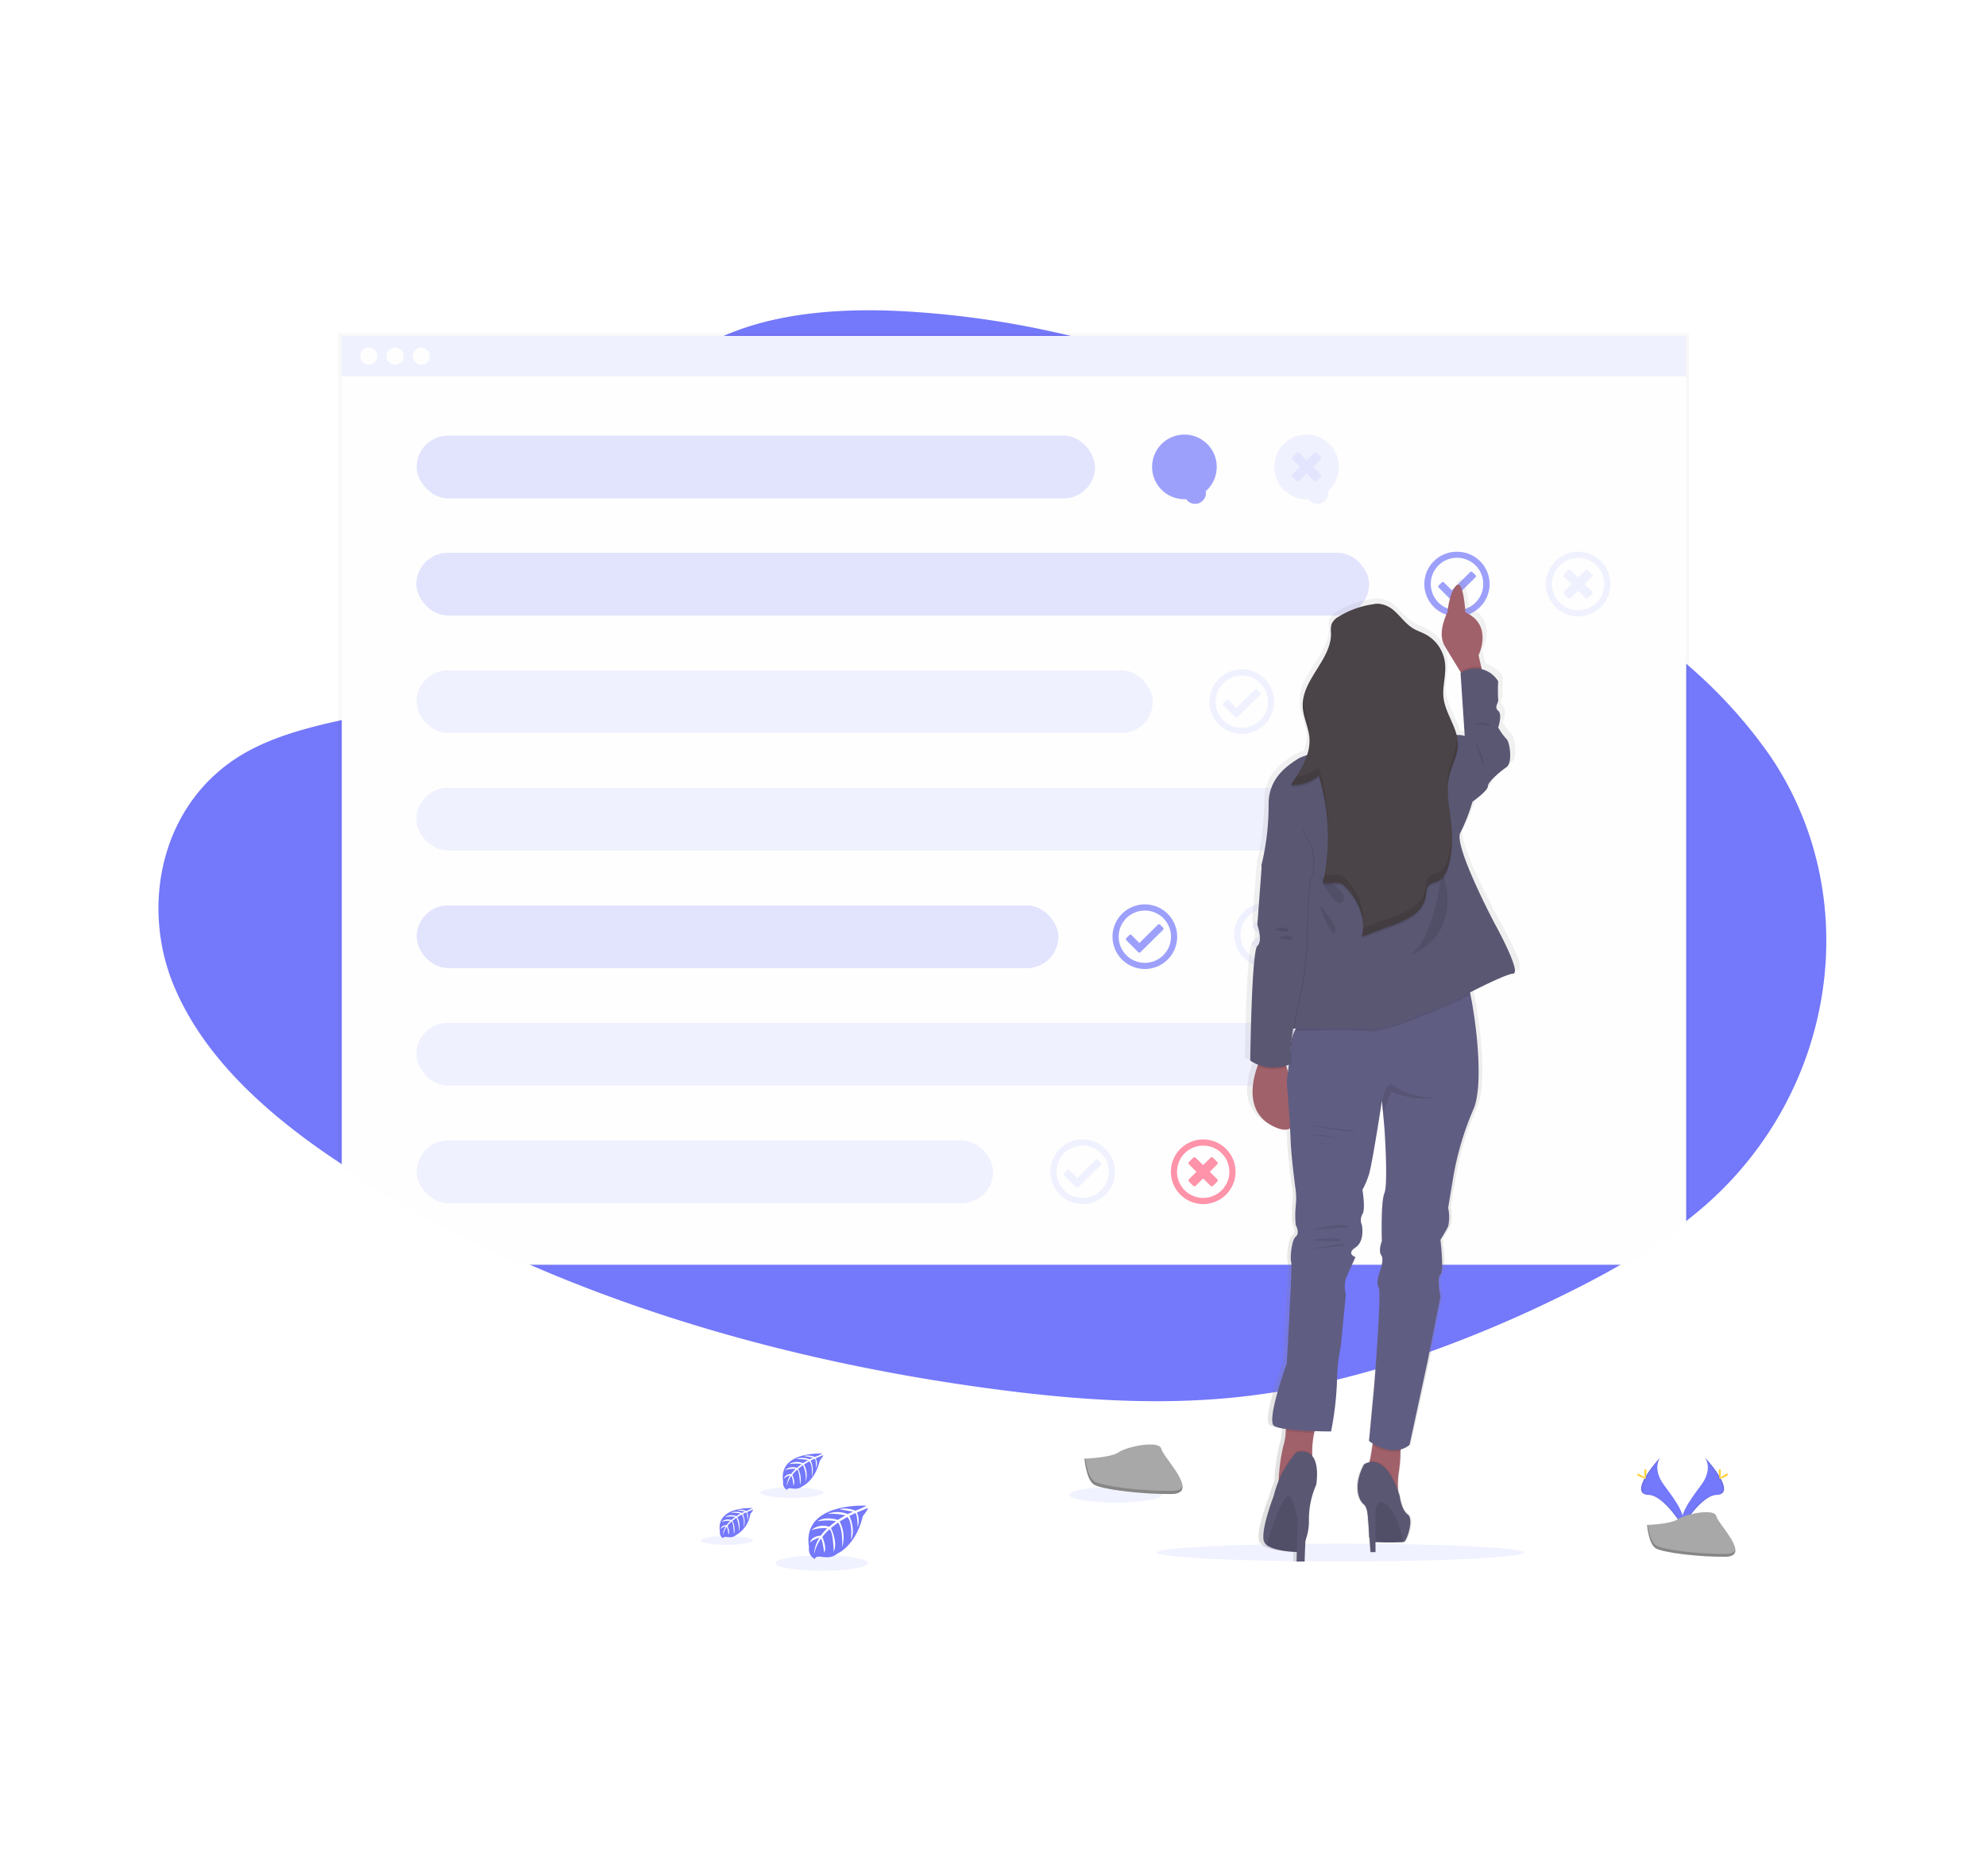 <svg xmlns="http://www.w3.org/2000/svg" xmlns:xlink="http://www.w3.org/1999/xlink" width="290" height="274" viewBox="0 0 290 274">
  <rect x="0" y="0" width="290" height="274" fill="#333333" stroke="none"/>
  <defs>
    <clipPath id="clip-path">
      <rect id="Rectangle_2" data-name="Rectangle 2" width="290" height="274"/>
    </clipPath>
    <linearGradient id="linear-gradient" x1="0.5" y1="1" x2="0.5" gradientUnits="objectBoundingBox">
      <stop offset="0" stop-color="gray" stop-opacity="0.251"/>
      <stop offset="0.54" stop-color="gray" stop-opacity="0.122"/>
      <stop offset="1" stop-color="gray" stop-opacity="0.102"/>
    </linearGradient>
  </defs>
  <g id="_1" data-name="1" clip-path="url(#clip-path)">
    <rect id="Rectangle_1" data-name="Rectangle 1" width="290" height="274" fill="#fff"/>
    <g id="undraw_preferences_uuo2_1_" data-name="undraw_preferences_uuo2 (1)" transform="translate(23.173 45.301)">
      <path id="Path_3452" data-name="Path 3452" d="M285.118,170.191q-1.138.995-2.331,1.932c-.133.108-.271.224-.4.32a81.91,81.91,0,0,1-8.9,5.984c-3.551,2.089-7.258,3.989-11.015,5.782a183.1,183.1,0,0,1-17.327,7.273l-.266.1q-3.892,1.38-7.871,2.548l-.047.013q-2.773.807-5.592,1.491l-.257.063q-4.144.995-8.371,1.692l-.649.1q-3.09.484-6.222.789c-11.738,1.121-23.618.211-35.284-1.363-23.559-3.18-46.806-9.141-68.013-18.484a188.77,188.77,0,0,1-23.4-12.284q-1.6-.988-3.168-2.016c-.168-.11-.331-.224-.5-.329-10.346-6.883-19.69-15.265-24.036-25.843-4.85-11.809-1.748-26.775,10.266-33.765,4.148-2.4,8.934-3.7,13.779-4.782l.5-.11c.82-.179,1.639-.352,2.457-.524,2.857-.6,5.732-1.2,8.578-1.871h0a84.517,84.517,0,0,0,15.332-4.89q.536-.238,1.068-.491a40.379,40.379,0,0,0,11.035-7.535c2.689-2.705,4.621-5.807,4.944-9.135h0a10.037,10.037,0,0,0-.126-2.833c-.336-1.77-.655-3.5-.9-5.191a26.288,26.288,0,0,1,.02-9.135h0a17.169,17.169,0,0,1,4.75-8.637q.615-.632,1.32-1.26a27.878,27.878,0,0,1,7.321-4.613q.5-.224,1-.42c7.432-2.994,16.366-3.62,24.713-3.207a135.5,135.5,0,0,1,23.159,3.207c.6.134,1.207.276,1.8.42a161.224,161.224,0,0,1,19.084,5.87C229.885,55.916,247.034,65.8,262.9,76.523l.756.513q.556.379,1.112.762,1.139.78,2.269,1.569.84.581,1.671,1.17h0l1.2.845.745.534c4.054,2.914,8.042,5.933,11.738,9.171l.406.359a70.916,70.916,0,0,1,11.847,13.124C308.485,125.015,304.38,153.345,285.118,170.191Z" transform="translate(-59.31 -39.43)" fill="#7478fa"/>
      <path id="Path_3453" data-name="Path 3453" d="M372.941,54.25V183.994c-.133.108-.271.225-.4.322a81.863,81.863,0,0,1-8.9,6H202.805A188.479,188.479,0,0,1,179.392,178q-1.6-.991-3.168-2.023c-.168-.11-.331-.225-.495-.33V54.263Z" transform="translate(-149.498 -50.903)" opacity="0.03"/>
      <path id="Path_3454" data-name="Path 3454" d="M374.25,56.12V185.762a81.849,81.849,0,0,1-8.9,6.006H204.51A188.474,188.474,0,0,1,181.1,179.444q-1.6-.991-3.168-2.023V56.12Z" transform="translate(-151.201 -52.352)" fill="#fefefe"/>
      <g id="Group_7739" data-name="Group 7739" transform="translate(171.173 52.454)" opacity="0.7">
        <path id="Path_3455" data-name="Path 3455" d="M824.153,273.35a4.72,4.72,0,1,0,4.737,4.72,4.72,4.72,0,0,0-4.737-4.72Zm0,8.541a3.828,3.828,0,0,1-3.835-3.821,3.727,3.727,0,0,1,.214-1.254h0a3.833,3.833,0,1,1,3.613,5.069Z" transform="translate(-819.45 -273.35)" fill="#ff6584"/>
        <path id="Path_3456" data-name="Path 3456" d="M834.563,289.116l.6-.6a.262.262,0,0,0,0-.373l-1.076-1.075L835.159,286a.262.262,0,0,0,0-.373l-.6-.6a.267.267,0,0,0-.376,0l-1.076,1.072-1.076-1.072a.265.265,0,0,0-.375,0l-.6.607a.262.262,0,0,0,0,.373l1.076,1.072-1.076,1.075a.262.262,0,0,0,0,.373l.6.6a.265.265,0,0,0,.375,0l1.076-1.075,1.076,1.075A.271.271,0,0,0,834.563,289.116Z" transform="translate(-828.407 -282.345)" fill="#ff6584"/>
      </g>
      <path id="Path_3457" data-name="Path 3457" d="M766.214,429.1h0a4.72,4.72,0,0,0-2.012-3.036h0a4.769,4.769,0,0,0-3.613-.7l-.142.034a4.447,4.447,0,0,0-.747.243,4.729,4.729,0,0,0,.011,8.708l.135.054a4.735,4.735,0,0,0,6.456-4.41,4.567,4.567,0,0,0-.088-.888Zm-.875,1.454a.026.026,0,0,1,0,.013v.043a3.836,3.836,0,0,1-5.391,2.831,1.457,1.457,0,0,1-.133-.066,3.7,3.7,0,0,1-.7-.465,3.814,3.814,0,0,1,.513-6.208,3.649,3.649,0,0,1,.756-.342l.142-.043a3.832,3.832,0,0,1,4.868,3.668A3.653,3.653,0,0,1,765.338,430.556Z" transform="translate(-599.779 -338.755)" fill="#7478fa" opacity="0.1"/>
      <path id="Path_3458" data-name="Path 3458" d="M771.927,441.024l.6-.6a.262.262,0,0,0,0-.373l-1.076-1.072,1.076-1.072a.265.265,0,0,0,0-.376l-.6-.593a.265.265,0,0,0-.375,0l-1.076,1.076-1.083-1.076a.265.265,0,0,0-.375,0l-.6.593a.265.265,0,0,0,0,.376l1.078,1.072-1.078,1.072a.262.262,0,0,0,0,.373l.6.6a.265.265,0,0,0,.375,0l1.078-1.072,1.076,1.072a.265.265,0,0,0,.379,0Z" transform="translate(-608.697 -347.748)" fill="#7478fa" opacity="0.1"/>
      <path id="Path_3459" data-name="Path 3459" d="M710.866,123.606l-.431-.432a.226.226,0,0,0-.325,0l-2.707,2.673-1.144-1.149a.226.226,0,0,0-.323,0l-.435.429a.224.224,0,0,0,0,.323l1.737,1.744a.226.226,0,0,0,.325,0l3.3-3.264a.224.224,0,0,0,0-.326Zm0,0-.431-.432a.226.226,0,0,0-.325,0l-2.707,2.673-1.144-1.149a.226.226,0,0,0-.323,0l-.435.429a.224.224,0,0,0,0,.323l1.737,1.744a.226.226,0,0,0,.325,0l3.3-3.264a.224.224,0,0,0,0-.326Zm0,0-.431-.432a.226.226,0,0,0-.325,0l-2.707,2.673-1.144-1.149a.226.226,0,0,0-.323,0l-.435.429a.224.224,0,0,0,0,.323l1.737,1.744a.226.226,0,0,0,.325,0l3.3-3.264a.224.224,0,0,0,0-.326Zm0,0-.431-.432a.226.226,0,0,0-.325,0l-2.707,2.673-1.144-1.149a.226.226,0,0,0-.323,0l-.435.429a.224.224,0,0,0,0,.323l1.737,1.744a.226.226,0,0,0,.325,0l3.3-3.264a.224.224,0,0,0,0-.326Zm-2.682-3.4a4.72,4.72,0,1,0,4.737,4.72,4.72,4.72,0,0,0-4.737-4.72Zm0,8.541a1.579,1.579,0,1,0,1.58-1.581,1.579,1.579,0,0,0-1.58,1.581Zm2.682-5.14-.431-.432a.226.226,0,0,0-.325,0l-2.707,2.673-1.144-1.149a.226.226,0,0,0-.323,0l-.435.429a.224.224,0,0,0,0,.323l1.737,1.744a.226.226,0,0,0,.325,0l3.3-3.264a.224.224,0,0,0,0-.33Zm0,0-.431-.432a.226.226,0,0,0-.325,0l-2.707,2.673-1.144-1.149a.226.226,0,0,0-.323,0l-.435.429a.224.224,0,0,0,0,.323l1.737,1.744a.226.226,0,0,0,.325,0l3.3-3.264a.224.224,0,0,0,0-.33Zm0,0-.431-.432a.226.226,0,0,0-.325,0l-2.707,2.673-1.144-1.149a.226.226,0,0,0-.323,0l-.435.429a.224.224,0,0,0,0,.323l1.737,1.744a.226.226,0,0,0,.325,0l3.3-3.264a.224.224,0,0,0,0-.33Zm0,0-.431-.432a.226.226,0,0,0-.325,0l-2.707,2.673-1.144-1.149a.226.226,0,0,0-.323,0l-.435.429a.224.224,0,0,0,0,.323l1.737,1.744a.226.226,0,0,0,.325,0l3.3-3.264a.224.224,0,0,0,0-.33Zm0,0-.431-.432a.226.226,0,0,0-.325,0l-2.707,2.673-1.144-1.149a.226.226,0,0,0-.323,0l-.435.429a.224.224,0,0,0,0,.323l1.737,1.744a.226.226,0,0,0,.325,0l3.3-3.264a.224.224,0,0,0,0-.33Z" transform="translate(-558.423 -102.036)" fill="#7478fa" opacity="0.7"/>
      <path id="Path_3460" data-name="Path 3460" d="M748.076,276.754l-.431-.434a.226.226,0,0,0-.325,0l-2.707,2.673-1.142-1.153a.226.226,0,0,0-.325,0l-.435.429a.224.224,0,0,0,0,.323l1.735,1.744a.226.226,0,0,0,.325,0l3.3-3.264a.224.224,0,0,0,0-.323Zm0,0-.431-.434a.226.226,0,0,0-.325,0l-2.707,2.673-1.142-1.153a.226.226,0,0,0-.325,0l-.435.429a.224.224,0,0,0,0,.323l1.735,1.744a.226.226,0,0,0,.325,0l3.3-3.264a.224.224,0,0,0,0-.323Zm0,0-.431-.434a.226.226,0,0,0-.325,0l-2.707,2.673-1.142-1.153a.226.226,0,0,0-.325,0l-.435.429a.224.224,0,0,0,0,.323l1.735,1.744a.226.226,0,0,0,.325,0l3.3-3.264a.224.224,0,0,0,0-.323Zm0,0-.431-.434a.226.226,0,0,0-.325,0l-2.707,2.673-1.142-1.153a.226.226,0,0,0-.325,0l-.435.429a.224.224,0,0,0,0,.323l1.735,1.744a.226.226,0,0,0,.325,0l3.3-3.264a.224.224,0,0,0,0-.323Zm-2.682-3.4a4.72,4.72,0,1,0,4.737,4.72,4.72,4.72,0,0,0-4.737-4.72Zm0,8.541a3.82,3.82,0,1,1,2.714-1.117,3.82,3.82,0,0,1-2.714,1.117Zm2.682-5.14-.431-.434a.226.226,0,0,0-.325,0L744.613,279l-1.142-1.149a.226.226,0,0,0-.325,0l-.435.429a.224.224,0,0,0,0,.323l1.735,1.744a.226.226,0,0,0,.325,0l3.3-3.264a.225.225,0,0,0,0-.326Zm0,0-.431-.434a.226.226,0,0,0-.325,0L744.613,279l-1.142-1.149a.226.226,0,0,0-.325,0l-.435.429a.224.224,0,0,0,0,.323l1.735,1.744a.226.226,0,0,0,.325,0l3.3-3.264a.225.225,0,0,0,0-.326Zm0,0-.431-.434a.226.226,0,0,0-.325,0L744.613,279l-1.142-1.149a.226.226,0,0,0-.325,0l-.435.429a.224.224,0,0,0,0,.323l1.735,1.744a.226.226,0,0,0,.325,0l3.3-3.264a.225.225,0,0,0,0-.326Zm0,0-.431-.434a.226.226,0,0,0-.325,0L744.613,279l-1.142-1.149a.226.226,0,0,0-.325,0l-.435.429a.224.224,0,0,0,0,.323l1.735,1.744a.226.226,0,0,0,.325,0l3.3-3.264a.225.225,0,0,0,0-.326Zm0,0-.431-.434a.226.226,0,0,0-.325,0L744.613,279l-1.142-1.149a.226.226,0,0,0-.325,0l-.435.429a.224.224,0,0,0,0,.323l1.735,1.744a.226.226,0,0,0,.325,0l3.3-3.264a.225.225,0,0,0,0-.326Z" transform="translate(-587.252 -220.896)" fill="#7478fa" opacity="0.1"/>
      <path id="Path_3461" data-name="Path 3461" d="M685.206,429.889l-.431-.434a.226.226,0,0,0-.325,0l-2.707,2.673-1.143-1.149a.226.226,0,0,0-.325,0l-.435.429a.224.224,0,0,0,0,.323l1.735,1.744a.226.226,0,0,0,.325,0l3.3-3.264a.224.224,0,0,0,0-.323Zm0,0-.431-.434a.226.226,0,0,0-.325,0l-2.707,2.673-1.143-1.149a.226.226,0,0,0-.325,0l-.435.429a.224.224,0,0,0,0,.323l1.735,1.744a.226.226,0,0,0,.325,0l3.3-3.264a.224.224,0,0,0,0-.323Zm0,0-.431-.434a.226.226,0,0,0-.325,0l-2.707,2.673-1.143-1.149a.226.226,0,0,0-.325,0l-.435.429a.224.224,0,0,0,0,.323l1.735,1.744a.226.226,0,0,0,.325,0l3.3-3.264a.224.224,0,0,0,0-.323Zm0,0-.431-.434a.226.226,0,0,0-.325,0l-2.707,2.673-1.143-1.149a.226.226,0,0,0-.325,0l-.435.429a.224.224,0,0,0,0,.323l1.735,1.744a.226.226,0,0,0,.325,0l3.3-3.264a.224.224,0,0,0,0-.323Zm-2.682-3.4a4.72,4.72,0,1,0,4.737,4.72A4.72,4.72,0,0,0,682.524,426.49Zm0,8.541a3.819,3.819,0,1,1,2.715-1.117,3.819,3.819,0,0,1-2.715,1.117Zm2.682-5.14-.431-.434a.226.226,0,0,0-.325,0l-2.707,2.673-1.143-1.149a.226.226,0,0,0-.325,0l-.435.429a.224.224,0,0,0,0,.323l1.735,1.744a.226.226,0,0,0,.325,0l3.3-3.264a.224.224,0,0,0,0-.326Zm0,0-.431-.434a.226.226,0,0,0-.325,0l-2.707,2.673-1.143-1.149a.226.226,0,0,0-.325,0l-.435.429a.224.224,0,0,0,0,.323l1.735,1.744a.226.226,0,0,0,.325,0l3.3-3.264a.224.224,0,0,0,0-.326Zm0,0-.431-.434a.226.226,0,0,0-.325,0l-2.707,2.673-1.143-1.149a.226.226,0,0,0-.325,0l-.435.429a.224.224,0,0,0,0,.323l1.735,1.744a.226.226,0,0,0,.325,0l3.3-3.264a.224.224,0,0,0,0-.326Zm0,0-.431-.434a.226.226,0,0,0-.325,0l-2.707,2.673-1.143-1.149a.226.226,0,0,0-.325,0l-.435.429a.224.224,0,0,0,0,.323l1.735,1.744a.226.226,0,0,0,.325,0l3.3-3.264a.224.224,0,0,0,0-.326Zm0,0-.431-.434a.226.226,0,0,0-.325,0l-2.707,2.673-1.143-1.149a.226.226,0,0,0-.325,0l-.435.429a.224.224,0,0,0,0,.323l1.735,1.744a.226.226,0,0,0,.325,0l3.3-3.264a.224.224,0,0,0,0-.326Z" transform="translate(-538.541 -339.706)" fill="#7478fa" opacity="0.7"/>
      <path id="Path_3462" data-name="Path 3462" d="M644.886,583.036l-.431-.432a.226.226,0,0,0-.325,0l-2.707,2.673-1.143-1.149a.226.226,0,0,0-.325,0l-.434.432a.224.224,0,0,0,0,.322l1.737,1.744a.226.226,0,0,0,.325,0l3.3-3.264a.224.224,0,0,0,0-.326Zm0,0-.431-.432a.226.226,0,0,0-.325,0l-2.707,2.673-1.143-1.149a.226.226,0,0,0-.325,0l-.434.432a.224.224,0,0,0,0,.322l1.737,1.744a.226.226,0,0,0,.325,0l3.3-3.264a.224.224,0,0,0,0-.326Zm0,0-.431-.432a.226.226,0,0,0-.325,0l-2.707,2.673-1.143-1.149a.226.226,0,0,0-.325,0l-.434.432a.224.224,0,0,0,0,.322l1.737,1.744a.226.226,0,0,0,.325,0l3.3-3.264a.224.224,0,0,0,0-.326Zm0,0-.431-.432a.226.226,0,0,0-.325,0l-2.707,2.673-1.143-1.149a.226.226,0,0,0-.325,0l-.434.432a.224.224,0,0,0,0,.322l1.737,1.744a.226.226,0,0,0,.325,0l3.3-3.264a.224.224,0,0,0,0-.326Zm-2.681-3.4a4.72,4.72,0,1,0,4.737,4.72,4.72,4.72,0,0,0-4.737-4.72Zm0,8.541a3.821,3.821,0,1,1,3.835-3.821,3.821,3.821,0,0,1-3.835,3.821Zm2.682-5.143-.431-.432a.226.226,0,0,0-.325,0l-2.707,2.673-1.144-1.149a.226.226,0,0,0-.325,0l-.434.432a.224.224,0,0,0,0,.322l1.737,1.744a.226.226,0,0,0,.325,0l3.3-3.264a.224.224,0,0,0,0-.328Zm0,0-.431-.432a.226.226,0,0,0-.325,0l-2.707,2.673-1.144-1.149a.226.226,0,0,0-.325,0l-.434.432a.224.224,0,0,0,0,.322l1.737,1.744a.226.226,0,0,0,.325,0l3.3-3.264a.224.224,0,0,0,0-.328Zm0,0-.431-.432a.226.226,0,0,0-.325,0l-2.707,2.673-1.144-1.149a.226.226,0,0,0-.325,0l-.434.432a.224.224,0,0,0,0,.322l1.737,1.744a.226.226,0,0,0,.325,0l3.3-3.264a.224.224,0,0,0,0-.328Zm0,0-.431-.432a.226.226,0,0,0-.325,0l-2.707,2.673-1.144-1.149a.226.226,0,0,0-.325,0l-.434.432a.224.224,0,0,0,0,.322l1.737,1.744a.226.226,0,0,0,.325,0l3.3-3.264a.224.224,0,0,0,0-.328Zm0,0-.431-.432a.226.226,0,0,0-.325,0l-2.707,2.673-1.144-1.149a.226.226,0,0,0-.325,0l-.434.432a.224.224,0,0,0,0,.322l1.737,1.744a.226.226,0,0,0,.325,0l3.3-3.264a.224.224,0,0,0,0-.328Z" transform="translate(-507.301 -458.524)" fill="#7478fa" opacity="0.1"/>
      <path id="Path_3463" data-name="Path 3463" d="M887.553,200.176l-.431-.425a.226.226,0,0,0-.325,0l-1.407,1.394-.5.5h0l-.043.04h0l-.264.263h0l-.471.465-1.143-1.149a.226.226,0,0,0-.325,0l-.435.429a.224.224,0,0,0,0,.323l1.638,1.648.1.1a.244.244,0,0,0,.133.067.226.226,0,0,0,.192-.066l1.367-1.348.451-.45,1.48-1.464a.224.224,0,0,0,0-.329Zm0,0-.431-.425a.226.226,0,0,0-.325,0l-1.407,1.394-.5.5h0l-.043.04h0l-.264.263h0l-.471.465-1.143-1.149a.226.226,0,0,0-.325,0l-.435.429a.224.224,0,0,0,0,.323l1.638,1.648.1.1a.244.244,0,0,0,.133.067.226.226,0,0,0,.192-.066l1.367-1.348.451-.45,1.48-1.464a.224.224,0,0,0,0-.329Zm0,0-.431-.425a.226.226,0,0,0-.325,0l-1.407,1.394-.5.5h0l-.043.04h0l-.264.263h0l-.471.465-1.143-1.149a.226.226,0,0,0-.325,0l-.435.429a.224.224,0,0,0,0,.323l1.638,1.648.1.1a.244.244,0,0,0,.133.067.226.226,0,0,0,.192-.066l1.367-1.348.451-.45,1.48-1.464a.224.224,0,0,0,0-.329Zm0,0-.431-.425a.226.226,0,0,0-.325,0l-1.407,1.394-.5.5h0l-.043.04h0l-.264.263h0l-.471.465-1.143-1.149a.226.226,0,0,0-.325,0l-.435.429a.224.224,0,0,0,0,.323l1.638,1.648.1.1a.244.244,0,0,0,.133.067.226.226,0,0,0,.192-.066l1.367-1.348.451-.45,1.48-1.464a.224.224,0,0,0,0-.329Zm-2.682-3.4a4.719,4.719,0,0,0-1.559,9.191c.05.018.1.036.151.05a4.754,4.754,0,0,0,3.158-.117,4.4,4.4,0,0,0,.676-.336,4.718,4.718,0,0,0-2.427-8.788Zm1.68,8.15a3.753,3.753,0,0,1-.492.2,3.873,3.873,0,0,1-2.217.047c-.1-.029-.2-.061-.3-.1a3.831,3.831,0,1,1,3.01-.15Zm1-4.756-.431-.425a.226.226,0,0,0-.325,0l-1.407,1.394-.5.5h0l-.043.04h0l-.264.263h0l-.471.465-1.143-1.149a.226.226,0,0,0-.325,0l-.435.429a.224.224,0,0,0,0,.323l1.638,1.648.1.1a.244.244,0,0,0,.133.067.226.226,0,0,0,.192-.066l1.367-1.348.451-.449,1.48-1.464a.224.224,0,0,0,0-.329Zm0,0-.431-.425a.226.226,0,0,0-.325,0l-1.407,1.394-.5.5h0l-.043.04h0l-.264.263h0l-.471.465-1.143-1.149a.226.226,0,0,0-.325,0l-.435.429a.224.224,0,0,0,0,.323l1.638,1.648.1.1a.244.244,0,0,0,.133.067.226.226,0,0,0,.192-.066l1.367-1.348.451-.449,1.48-1.464a.224.224,0,0,0,0-.329Zm0,0-.431-.425a.226.226,0,0,0-.325,0l-1.407,1.394-.5.5h0l-.043.04h0l-.264.263h0l-.471.465-1.143-1.149a.226.226,0,0,0-.325,0l-.435.429a.224.224,0,0,0,0,.323l1.638,1.648.1.1a.244.244,0,0,0,.133.067.226.226,0,0,0,.192-.066l1.367-1.348.451-.449,1.48-1.464a.224.224,0,0,0,0-.329Zm0,0-.431-.425a.226.226,0,0,0-.325,0l-1.407,1.394-.5.5h0l-.043.04h0l-.264.263h0l-.471.465-1.143-1.149a.226.226,0,0,0-.325,0l-.435.429a.224.224,0,0,0,0,.323l1.638,1.648.1.1a.244.244,0,0,0,.133.067.226.226,0,0,0,.192-.066l1.367-1.348.451-.449,1.48-1.464a.224.224,0,0,0,0-.329Zm0,0-.431-.425a.226.226,0,0,0-.325,0l-1.407,1.394-.5.5h0l-.043.04h0l-.264.263h0l-.471.465-1.143-1.149a.226.226,0,0,0-.325,0l-.435.429a.224.224,0,0,0,0,.323l1.638,1.648.1.1a.244.244,0,0,0,.133.067.226.226,0,0,0,.192-.066l1.367-1.348.451-.449,1.48-1.464a.224.224,0,0,0,0-.329Z" transform="translate(-695.288 -161.49)" fill="#7478fa" opacity="0.7"/>
      <rect id="Rectangle_147" data-name="Rectangle 147" width="99.054" height="9.162" rx="4.581" transform="translate(37.667 18.32)" fill="#7478fa" opacity="0.2"/>
      <rect id="Rectangle_148" data-name="Rectangle 148" width="139.12" height="9.162" rx="4.581" transform="translate(37.627 35.435)" fill="#7478fa" opacity="0.2"/>
      <rect id="Rectangle_149" data-name="Rectangle 149" width="107.495" height="9.162" rx="4.581" transform="translate(37.661 52.6)" fill="#7478fa" opacity="0.1"/>
      <rect id="Rectangle_150" data-name="Rectangle 150" width="139.12" height="9.162" rx="4.581" transform="translate(37.627 69.765)" fill="#7478fa" opacity="0.1"/>
      <rect id="Rectangle_151" data-name="Rectangle 151" width="93.703" height="9.162" rx="4.581" transform="translate(37.672 86.93)" fill="#7478fa" opacity="0.2"/>
      <rect id="Rectangle_152" data-name="Rectangle 152" width="139.12" height="9.162" rx="4.581" transform="translate(37.627 104.097)" fill="#7478fa" opacity="0.1"/>
      <rect id="Rectangle_153" data-name="Rectangle 153" width="84.166" height="9.162" rx="4.581" transform="translate(37.677 121.262)" fill="#7478fa" opacity="0.1"/>
      <path id="Path_3464" data-name="Path 3464" d="M787.433,120.21a4.72,4.72,0,1,0,4.737,4.72A4.72,4.72,0,0,0,787.433,120.21Zm0,8.541a1.586,1.586,0,1,0,1.587-1.588,1.586,1.586,0,0,0-1.587,1.588Z" transform="translate(-619.826 -102.036)" fill="#7478fa" opacity="0.1"/>
      <path id="Path_3465" data-name="Path 3465" d="M797.84,135.974l.6-.593a.265.265,0,0,0,0-.376l-1.078-1.072,1.076-1.072a.265.265,0,0,0,0-.376l-.6-.593a.265.265,0,0,0-.375,0l-1.076,1.072-1.076-1.072a.267.267,0,0,0-.376,0l-.6.593a.262.262,0,0,0,0,.376l1.076,1.072L794.341,135a.262.262,0,0,0,0,.376l.6.593a.267.267,0,0,0,.376,0l1.076-1.072,1.076,1.072a.265.265,0,0,0,.375,0Z" transform="translate(-628.777 -111.033)" fill="#7478fa" opacity="0.1"/>
      <path id="Path_3466" data-name="Path 3466" d="M963.745,196.78a4.715,4.715,0,1,0,3.354,1.379A4.715,4.715,0,0,0,963.745,196.78Zm0,8.541a3.82,3.82,0,1,1,3.277-1.848A3.82,3.82,0,0,1,963.745,205.321Z" transform="translate(-756.488 -161.491)" fill="#7478fa" opacity="0.1"/>
      <path id="Path_3467" data-name="Path 3467" d="M974.148,212.544l.6-.593a.265.265,0,0,0,0-.376l-1.078-1.072,1.078-1.072a.262.262,0,0,0,0-.373l-.6-.6a.265.265,0,0,0-.375,0l-1.074,1.072-1.076-1.072a.265.265,0,0,0-.375,0l-.6.6a.262.262,0,0,0,0,.373l1.076,1.072-1.076,1.072a.265.265,0,0,0,0,.376l.6.593a.261.261,0,0,0,.375,0l1.076-1.072,1.078,1.072A.265.265,0,0,0,974.148,212.544Z" transform="translate(-765.442 -170.491)" fill="#7478fa" opacity="0.1"/>
      <g id="Group_7740" data-name="Group 7740" transform="translate(147.803 121.116)" opacity="0.7">
        <path id="Path_3468" data-name="Path 3468" d="M720.373,579.64a4.72,4.72,0,1,0,4.737,4.72,4.72,4.72,0,0,0-4.737-4.72Zm0,8.541a3.82,3.82,0,1,1,2.715-1.118,3.82,3.82,0,0,1-2.715,1.118Z" transform="translate(-715.67 -579.64)" fill="#ff6584"/>
        <path id="Path_3469" data-name="Path 3469" d="M730.783,595.4l.6-.593a.265.265,0,0,0,0-.376l-1.076-1.072,1.076-1.072a.262.262,0,0,0,0-.373l-.6-.6a.267.267,0,0,0-.376,0l-1.076,1.072-1.076-1.072a.265.265,0,0,0-.375,0l-.6.6a.262.262,0,0,0,0,.373l1.076,1.072-1.076,1.072a.265.265,0,0,0,0,.376l.6.593a.26.26,0,0,0,.375,0l1.076-1.072,1.076,1.072a.267.267,0,0,0,.376,0Z" transform="translate(-724.626 -588.635)" fill="#ff6584"/>
      </g>
      <ellipse id="Ellipse_122" data-name="Ellipse 122" cx="26.817" cy="1.304" rx="26.817" ry="1.304" transform="translate(145.761 180.146)" fill="#7478fa" opacity="0.1"/>
      <path id="Path_3470" data-name="Path 3470" d="M801.138,266.008s-6.341-11.549-5.27-13.428a25.274,25.274,0,0,0,1.854-4.6s2.342-1.6,2.342-2.247,1.854-2.16,2.831-2.816.487-3.756,0-4.131a8.564,8.564,0,0,1-1.26-1.69s.677-1.877,0-2.441.1-1.124,0-1.69a22.566,22.566,0,0,1,0-2.627,4.251,4.251,0,0,0-2.495-1.8l-.072-.3-.42-1.751s2.03-3.878-1.26-5.907a5.517,5.517,0,0,0-.729-.382q0-.126-.018-.252a15.7,15.7,0,0,0-.478-2.969c-.168-.544-.395-.91-.676-.828a.452.452,0,0,0-.185.106,2.059,2.059,0,0,0-.35.412h0a.087.087,0,0,1-.016.024h0a7.034,7.034,0,0,0-.776,2.147,12.364,12.364,0,0,0-.226,1.349h0a7.377,7.377,0,0,0-.376.834c-.4,1.032-.866,2.819-.016,4.14.722,1.124,1.694,2.668,2.4,3.792l.023.036.043.07-.075.047.011.173.066.946.557,8.175a3.5,3.5,0,0,0-.5-.106,4.563,4.563,0,0,0-.728-.047c-.476-1.864-1.782-3.6-2.016-5.545a5.163,5.163,0,0,1-.039-.588c.02-1.225.327-2.454.3-3.678a6.641,6.641,0,0,0-.023-.672h0a.659.659,0,0,0-.018-.186,5.529,5.529,0,0,0-3.016-4.188c-.566-.281-1.176-.467-1.73-.776-1.272-.71-2.087-1.991-3.241-2.87a3.6,3.6,0,0,0-3.1-.672,14.358,14.358,0,0,0-1.512.31h0a13.639,13.639,0,0,0-3.454,1.428,4.473,4.473,0,0,0-.434.281,1.9,1.9,0,0,0-.7.812,2.121,2.121,0,0,0-.108.875c0,.213,0,.432.013.645-.063,3.6-3.949,6.38-4.272,9.89,0,.084-.013.168-.018.252v.384h0v.281c.056,1.54.86,2.973,1.008,4.507.013.137.02.272.023.409a6.776,6.776,0,0,1-.4,2.064,6.07,6.07,0,0,0-1.4.566c-1.182.756-3.316,2.066-4.094,4.567a6.669,6.669,0,0,0-.3,2,41.717,41.717,0,0,1-.659,7.159,13.317,13.317,0,0,1-.415,1.76.413.413,0,0,0-.013.173l-.469,6.069-.084,1.068-.118,1.52s.034.092.084.247a7.148,7.148,0,0,1,.185.7,3.758,3.758,0,0,1,.06,1.574,1.082,1.082,0,0,1-.329.578.243.243,0,0,0-.039.043,4.653,4.653,0,0,0-.356,1.547c-.04.315-.079.672-.118,1.048-.226,2.394-.365,5.977-.451,8.94-.084,2.922-.111,5.23-.111,5.23a6,6,0,0,0,1.212.6c-.032.079-.065.16-.1.245a11.772,11.772,0,0,0-.735,3.089,5.383,5.383,0,0,0,3.524,5.928,5,5,0,0,0,.607.207,1.933,1.933,0,0,0,1.543-.094c0,.133.016.26.023.389.032.549.059,1.049.072,1.47.1,2.63.751,7.226.751,7.226a9.536,9.536,0,0,1,.029,2.441,13.212,13.212,0,0,0,0,2.816s.676,1.124,0,1.69-.877,3.372-.676,3.756a.125.125,0,0,1,0,.043c.149.933-.692,14.792-.692,14.792s-.8,2.122-1.428,4.324c-.618,2.144-1.083,4.369-.51,4.781a4.8,4.8,0,0,0,1.785.481c0,.092-.013.184-.023.279a7.983,7.983,0,0,1-.395,2.329,26.357,26.357,0,0,0-.676,4.945l-.013.177a16.533,16.533,0,0,0-.727,2.1s-2.159,5.395-1.428,6.795a1.149,1.149,0,0,0,.268.33h0a.621.621,0,0,0,.07.063c1.04.829,3.646,1,4.591,1.041l-.036,1.335v.05h1.229V359.6c0-.168.027-.942.068-1.976,0-.184.013-.377.023-.576,0-.155.016-.313.023-.475a8.288,8.288,0,0,0,.534-3,13.121,13.121,0,0,1,.474-3.479,9.645,9.645,0,0,1,.625-1.7,7.721,7.721,0,0,0-.151-3.455,2.5,2.5,0,0,0-.451-.778v-.45a12.925,12.925,0,0,1,.289-2.882.319.319,0,0,1,0-.045c.018-.079.039-.153.059-.225l.013-.05.4.013c1.225.034,2.125.034,2.125.034a45.521,45.521,0,0,0,.88-7.134v-.292a27.7,27.7,0,0,1,.588-5.06l.781-7.6a3.988,3.988,0,0,1,0-2.247c.241-.58.74-1.657,1.087-2.4.162-.344.291-.613.345-.731l.032-.063a1.46,1.46,0,0,1-.347-.173h0c-.318-.211-.6-.625.35-1.234,1.464-.939.977-3.286.977-3.286a1.681,1.681,0,0,1,.076-1.6c.5-.751,0-3.567,0-3.567a11.774,11.774,0,0,0,.988-2.358c.363-1.124,1.281-6.62,1.715-9.27.142-.87.225-1.428.225-1.428l.013.137.013.149h0l.122,1.252.016.168.226,2.367a72.6,72.6,0,0,1,.168,8.661v.045a2.871,2.871,0,0,1-.168.739c-.519,1.169-.42,5.812-.4,6.84v.207a4.127,4.127,0,0,0-.276,1.587h0a1.016,1.016,0,0,0,.178.472,1.192,1.192,0,0,1,.174.73v.023a2.621,2.621,0,0,1-.027.323,6.148,6.148,0,0,1-.343,1.272,4.642,4.642,0,0,0-.325,2.088h0a.66.66,0,0,0,.129.252.6.6,0,0,1,.075.27.1.1,0,0,0,0,.024c.182,1.512-.289,8.191-.569,11.847-.113,1.443-.194,2.414-.194,2.414l-.756,7.989.076.054c.084.063.252.168.474.3v.018l-.034.24c-.111.769-.26,1.664-.42,2.347-.013.051-.024.1-.039.149a2.162,2.162,0,0,0-.828.33c-1.643,2.906-.916,5.209,0,5.881a2.356,2.356,0,0,1,.553,1.374l.226,2.9v.336a.857.857,0,0,0,.043.266l.07.879.095,1.222H783v-1.479h.04c1.182.04,3.089.09,3.919.024h.023a1.462,1.462,0,0,0,.225-.024.568.568,0,0,0,.131-.036c.439-.211,1.536-3.309.548-4.012s-1.207-2.7-1.207-2.7c-.084-.26-.168-.5-.26-.744v-.153a12.315,12.315,0,0,1,.118-2.576,19.542,19.542,0,0,0,.257-3.077v-.286a3.858,3.858,0,0,0,.5-.168l.036-.016a3.547,3.547,0,0,0,.84-.5l2.734-12.2.291-1.418,1.649-8.047s-.588-2.816,0-3.284c.225-.168.273-.9.26-1.742-.023-1.475-.26-3.329-.26-3.329s.781-1.221,1.176-1.971a6.057,6.057,0,0,0,0-2.722l.778-4.5a42.335,42.335,0,0,1,3.025-9.879c1.579-3.315.573-12.267-.451-17.034-.027-.124-.054-.245-.084-.362v-.018c.483-.239,1.074-.526,1.706-.828l.239-.113c.8-.376,1.649-.762,2.409-1.084l.05-.02a16.878,16.878,0,0,1,1.676-.625,2.825,2.825,0,0,1,.514-.106C805.237,273.147,801.138,266.008,801.138,266.008Zm-30.523,15.285h.406c-.047.084-.092.177-.138.267-.027.054-.054.106-.079.16-.149.308-.286.623-.4.931.045-.336.1-.695.168-1.081.012-.1.026-.193.041-.276Zm-1.092,5.844a.17.17,0,0,0,0-.031l-.034-.106c-.025-.072-.047-.144-.07-.213q.21-.066.426-.142l.029-.011v.074a2.441,2.441,0,0,1-.039.315h0a.223.223,0,0,1,0,.04,2.181,2.181,0,0,1-.029.247c-.02.162-.04.319-.059.47-.043-.142-.084-.281-.131-.42a.776.776,0,0,1-.1-.223Z" transform="translate(-605.364 -176.875)" fill="url(#linear-gradient)"/>
      <path id="Path_3471" data-name="Path 3471" d="M897.448,231.567l-2.437.861-.884-1.461c-.676-1.124-1.615-2.662-2.308-3.781-1.223-1.967.376-4.957.376-4.957s.28-2.994,1.313-3.929,1.315,3.93,1.315,3.93c4.13,1.873,1.917,6.269,1.917,6.269l.4,1.747Z" transform="translate(-704.012 -178.096)" fill="#a1616a"/>
      <path id="Path_3472" data-name="Path 3472" d="M906.95,272.9l-2.437.861-.884-1.461v-.124a4.255,4.255,0,0,1,3.025-.6Z" transform="translate(-713.515 -219.451)" opacity="0.1"/>
      <path id="Path_3473" data-name="Path 3473" d="M900.89,283.735l1.221-1.021-.612-9.266a3.872,3.872,0,0,1,5.495,1.218,23.576,23.576,0,0,0,0,2.621c.095.562-.656,1.124,0,1.68s0,2.432,0,2.432a8.511,8.511,0,0,0,1.212,1.686c.47.376.941,3.462,0,4.117s-2.723,2.151-2.723,2.808-2.256,2.247-2.256,2.247l-1.974-2.621Z" transform="translate(-711.399 -220.457)" fill="#5a5773"/>
      <path id="Path_3474" data-name="Path 3474" d="M772.141,530.613c-4.552-1.924-3.541-6.624-2.689-8.99a12.445,12.445,0,0,1,.6-1.4l2.558-1.54s.521,1.324,1.078,3.1C774.983,525.9,776.47,532.443,772.141,530.613Z" transform="translate(-608.991 -411.234)" fill="#a1616a"/>
      <path id="Path_3475" data-name="Path 3475" d="M791.209,758.368a7.563,7.563,0,0,0-.676,1.89,13.646,13.646,0,0,0-.282,3.223c.018.749.084,1.238.084,1.238l-5.071,3.475s.029-.407.079-1.008A27.963,27.963,0,0,1,786,762.26a8.207,8.207,0,0,0,.381-2.32c.079-.986.111-1.857.111-1.857S792.583,755.8,791.209,758.368Z" transform="translate(-621.807 -596.277)" fill="#a1616a"/>
      <path id="Path_3476" data-name="Path 3476" d="M847.654,772.076s0,.966-.036,2.09a21.36,21.36,0,0,1-.246,3.068,12.587,12.587,0,0,0-.115,2.567c.034,1.124.115,2.136.115,2.136s-5.188-4.877-4.65-5.265a2.383,2.383,0,0,0,.411-1.072c.158-.672.3-1.574.406-2.34.126-.9.205-1.641.205-1.641Z" transform="translate(-666.298 -607.496)" fill="#a1616a"/>
      <path id="Path_3477" data-name="Path 3477" d="M795.058,758.368a7.558,7.558,0,0,0-.676,1.89,40.941,40.941,0,0,1-4.15-.315c.076-.966.111-1.857.111-1.857S796.432,755.8,795.058,758.368Z" transform="translate(-625.656 -596.277)" opacity="0.1"/>
      <path id="Path_3478" data-name="Path 3478" d="M850.594,772.1s0,.966-.036,2.09a5.66,5.66,0,0,1-4.078-.9c.126-.9.205-1.641.205-1.641Z" transform="translate(-669.237 -607.52)" opacity="0.1"/>
      <path id="Path_3479" data-name="Path 3479" d="M810.949,491.725a43.538,43.538,0,0,0-2.912,9.825l-.749,4.5a6.343,6.343,0,0,1,0,2.713c-.375.749-1.128,1.964-1.128,1.964s.564,4.588,0,5.053,0,3.277,0,3.277l-1.88,9.452-2.63,12.165c-2.536,2.059-5.91-.562-5.91-.562l.744-7.952s1.128-13.936.659-14.507.187-2.337.187-2.337.659-1.685.19-2.342.092-2.059.092-2.059-.187-5.707.376-7.017,0-9.419,0-9.419l-.225-2.521-.129-1.4-.013-.137s-.084.562-.225,1.428c-.415,2.641-1.3,8.115-1.649,9.242a12,12,0,0,1-.975,2.329s.487,2.808,0,3.556a1.736,1.736,0,0,0-.075,1.591s.47,2.337-.941,3.277,0,1.4,0,1.4-1.033,2.248-1.407,3.183a4.145,4.145,0,0,0,0,2.248l-.735,7.578a27.32,27.32,0,0,0-.564,5.334,46.494,46.494,0,0,1-.857,7.123s-7.232,0-8.346-.84,1.872-9.088,1.872-9.088.846-14.413.656-14.787,0-3.181.659-3.742,0-1.68,0-1.68a13.745,13.745,0,0,1,0-2.807,9.927,9.927,0,0,0-.029-2.437s-.629-4.586-.722-7.206-.564-8.517-.564-8.517.492-3.646.566-5.377a6.28,6.28,0,0,1,.665-2.185,19.609,19.609,0,0,1,1.4-2.448s22.258-6.553,23.2-5.9a8.366,8.366,0,0,1,.965,3.052C811.5,479.486,812.469,488.408,810.949,491.725Z" transform="translate(-618.999 -374.945)" fill="#605d82"/>
      <ellipse id="Ellipse_123" data-name="Ellipse 123" cx="6.481" cy="6.458" rx="6.481" ry="6.458" transform="translate(171.761 46.995)" fill="#a1616a"/>
      <path id="Path_3480" data-name="Path 3480" d="M821.993,474.734c-.747.38-1.248.645-1.248.645s-10.519,4.957-13.52,4.68c-2.315-.225-8.222-.1-10.8-.034a19.628,19.628,0,0,1,1.4-2.447s22.258-6.553,23.2-5.9A8.45,8.45,0,0,1,821.993,474.734Z" transform="translate(-630.486 -374.73)" opacity="0.1"/>
      <path id="Path_3481" data-name="Path 3481" d="M787.354,317.9s-6.012.938-7.42,1.872-4.228,2.709-4.228,6.553a37.014,37.014,0,0,1-1.033,8.89c-.376,1.124,5.926,10.194,5.926,10.194l-2.256,13.757s9.024-.279,12.028,0,13.52-4.677,13.52-4.677,6.2-3.277,7.514-3.372-2.631-7.206-2.631-7.206-6.1-11.511-5.071-13.383a25.531,25.531,0,0,0,1.785-4.586L804.36,316.4a3.706,3.706,0,0,0-3.1.467c-1.41,1.028-6.2.47-6.2.47Z" transform="translate(-613.632 -254.213)" fill="#5a5773"/>
      <path id="Path_3482" data-name="Path 3482" d="M771.9,381.717l-2.348.656-.659,8.8s.846,2.337,0,3.089-1.033,16.75-1.033,16.75a6.153,6.153,0,0,0,5.917.467s-.469-1.778.941-8.234a51.285,51.285,0,0,0,1.407-9.733s0-8.047.659-9.357,0-4.586,0-4.586-1.315-1.778-1.223-2.437S771.9,381.717,771.9,381.717Z" transform="translate(-608.328 -301.405)" opacity="0.1"/>
      <path id="Path_3483" data-name="Path 3483" d="M776.225,521.782a6,6,0,0,1-4.235-.156,12.451,12.451,0,0,1,.6-1.4l2.558-1.544S775.667,520,776.225,521.782Z" transform="translate(-611.522 -411.22)" opacity="0.1"/>
      <path id="Path_3484" data-name="Path 3484" d="M771.278,381.717l-2.348.656-.656,8.8s.846,2.337,0,3.089-1.033,16.75-1.033,16.75a6.151,6.151,0,0,0,5.917.467s-.47-1.778.939-8.234a51.7,51.7,0,0,0,1.41-9.733s0-8.047.656-9.357,0-4.586,0-4.586-1.315-1.778-1.22-2.437S771.278,381.717,771.278,381.717Z" transform="translate(-607.848 -301.405)" fill="#5a5773"/>
      <path id="Path_3485" data-name="Path 3485" d="M875.282,404s-1.221,10.481-4.789,12.446C870.49,416.442,878.474,414.2,875.282,404Z" transform="translate(-687.843 -322.261)" opacity="0.1"/>
      <path id="Path_3486" data-name="Path 3486" d="M812.21,408.14s4.413,2.153,3.383,3.651S812.21,408.14,812.21,408.14Z" transform="translate(-642.684 -325.463)" opacity="0.1"/>
      <path id="Path_3487" data-name="Path 3487" d="M812.21,427.3s2.817,2.9,2.256,3.929S812.21,427.3,812.21,427.3Z" transform="translate(-642.683 -340.328)" opacity="0.1"/>
      <path id="Path_3488" data-name="Path 3488" d="M913,320.29a9.953,9.953,0,0,1,1.212,3.089C914.317,324.594,913,320.29,913,320.29Z" transform="translate(-720.772 -257.307)" opacity="0.1"/>
      <path id="Path_3489" data-name="Path 3489" d="M913,308.333s.555-.467,1.972,0S913,308.333,913,308.333Z" transform="translate(-720.774 -247.868)" opacity="0.1"/>
      <path id="Path_3490" data-name="Path 3490" d="M860.832,545.51a13.107,13.107,0,0,1-6.869-.876l-1.185,3.019-.129-1.4c.192-1.171.569-2.427,1.313-2.745a11.4,11.4,0,0,0,6.869,2Z" transform="translate(-674.022 -430.484)" opacity="0.1"/>
      <path id="Path_3491" data-name="Path 3491" d="M803.51,569.89s5.777,1.194,7.394.985Z" transform="translate(-635.948 -450.945)" opacity="0.1"/>
      <path id="Path_3492" data-name="Path 3492" d="M806.17,576.576a11.975,11.975,0,0,1,3.7.386Z" transform="translate(-638.005 -456.123)" opacity="0.1"/>
      <path id="Path_3493" data-name="Path 3493" d="M807.42,581.14a22.517,22.517,0,0,0,3.415.45Z" transform="translate(-638.972 -459.672)" opacity="0.1"/>
      <path id="Path_3494" data-name="Path 3494" d="M806.79,636.1c.106-.072,4.931-1.194,5.531-.386Z" transform="translate(-638.487 -501.788)" opacity="0.1"/>
      <path id="Path_3495" data-name="Path 3495" d="M806.79,644.249s4.192-.49,4.3,0S806.79,644.249,806.79,644.249Z" transform="translate(-638.485 -508.463)" opacity="0.1"/>
      <path id="Path_3496" data-name="Path 3496" d="M806.79,648.4s4.473-.912,5-.7S806.79,648.4,806.79,648.4Z" transform="translate(-638.487 -511.28)" opacity="0.1"/>
      <path id="Path_3497" data-name="Path 3497" d="M790.321,784.344l-5.071,3.475s.029-.407.079-1.008a13.61,13.61,0,0,1,2.6-4.226,2.087,2.087,0,0,1,2.315.517C790.258,783.854,790.321,784.344,790.321,784.344Z" transform="translate(-621.797 -615.905)" opacity="0.1"/>
      <path id="Path_3498" data-name="Path 3498" d="M783.421,787.961a12.49,12.49,0,0,0-1.058,5.159,8,8,0,0,1-1.074,4.161,3.937,3.937,0,0,1-.356.5s-3.524-.027-4.757-1.048a1.23,1.23,0,0,1-.327-.391c-.706-1.4,1.374-6.773,1.374-6.773a14.882,14.882,0,0,1,3.31-6.353C784.477,782.205,783.421,787.961,783.421,787.961Z" transform="translate(-614.403 -616.398)" fill="#5a5773"/>
      <path id="Path_3499" data-name="Path 3499" d="M782.914,819.684a3.946,3.946,0,0,1-.356.5s-3.524-.027-4.757-1.048c.607-2,2.545-8.052,3.449-7.024C782.1,813.085,782.7,817.738,782.914,819.684Z" transform="translate(-616.025 -638.801)" opacity="0.1"/>
      <path id="Path_3500" data-name="Path 3500" d="M797.466,812.495l-.246,9.066H798.4s.192-7.952.72-9.066S797.466,812.495,797.466,812.495Z" transform="translate(-631.068 -638.8)" fill="#5a5773"/>
      <path id="Path_3501" data-name="Path 3501" d="M847.374,795.555s-5.188-4.877-4.65-5.265a2.385,2.385,0,0,0,.411-1.072c.995-.176,2.707.24,4.124,4.2C847.293,794.539,847.374,795.555,847.374,795.555Z" transform="translate(-666.298 -621.113)" opacity="0.1"/>
      <path id="Path_3502" data-name="Path 3502" d="M843.609,801.481a.7.7,0,0,1-.124.034,36.4,36.4,0,0,1-4.11,0,.9.9,0,0,1-.859-.883c0-.336,0-.749-.027-1.187-.059-1.385-.226-3.032-.724-3.4-.882-.672-1.579-2.965,0-5.862,0,0,3.025-2.3,5.209,4.621,0,0,.212,1.978,1.164,2.679S844.029,801.266,843.609,801.481Z" transform="translate(-661.757 -621.596)" fill="#5a5773"/>
      <path id="Path_3503" data-name="Path 3503" d="M849.2,821.632a36.353,36.353,0,0,1-4.11,0,.9.9,0,0,1-.859-.883c0-.336,0-.749-.027-1.187.381-1.68.929-3.4,1.636-3.8C845.836,815.766,847.972,815.525,849.2,821.632Z" transform="translate(-667.471 -641.718)" opacity="0.1"/>
      <path id="Path_3504" data-name="Path 3504" d="M783.38,773.213l.566,7.546h.722V772.57Z" transform="translate(-606.987 -599.37)" fill="#5a5773"/>
      <path id="Path_3505" data-name="Path 3505" d="M806.384,232a12.986,12.986,0,0,0-5.78,1.848,2.393,2.393,0,0,0-1.092,1.088,3.6,3.6,0,0,0-.084,1.348c.06,3.873-4.27,6.806-4.135,10.67.054,1.535.828,2.965.97,4.5.237,2.551-1.279,4.9-2.731,7.017a5.856,5.856,0,0,0,4.117-1.36,31,31,0,0,1,.582,15.685h2.079a1.618,1.618,0,0,1,.607.077,1.49,1.49,0,0,1,.48.357c1.943,1.927,3.244,4.774,2.5,7.4l4.421-1.652a13.07,13.07,0,0,0,3.052-1.452,4.4,4.4,0,0,0,1.885-2.7c.119-.672.084-1.479.639-1.87a3.388,3.388,0,0,1,.87-.323c1.213-.425,1.75-1.823,2-3.082a17.692,17.692,0,0,0,.282-4.691c-.2-2.63-.977-5.3-.336-7.868.363-1.441,1.17-2.785,1.236-4.271.106-2.454-1.818-4.566-2.1-7-.2-1.7.415-3.419.214-5.118a5.5,5.5,0,0,0-2.9-4.174c-.544-.279-1.128-.467-1.665-.773-1.225-.708-2.008-1.985-3.12-2.862s-2.964-1.207-3.8-.066Z" transform="translate(-628.237 -188.846)" opacity="0.1"/>
      <path id="Path_3506" data-name="Path 3506" d="M806.384,230.72a12.985,12.985,0,0,0-5.78,1.861,2.387,2.387,0,0,0-1.092,1.092,3.6,3.6,0,0,0-.084,1.349c.06,3.871-4.27,6.8-4.135,10.67.054,1.535.828,2.965.97,4.5.237,2.553-1.279,4.9-2.731,7.017a5.856,5.856,0,0,0,4.117-1.36,31,31,0,0,1,.582,15.685h2.08a1.619,1.619,0,0,1,.607.076,1.49,1.49,0,0,1,.481.357c1.943,1.927,3.244,4.774,2.5,7.4l4.421-1.652a13.07,13.07,0,0,0,3.052-1.452,4.4,4.4,0,0,0,1.885-2.7c.119-.672.084-1.479.639-1.87a3.312,3.312,0,0,1,.87-.322c1.213-.427,1.75-1.825,2-3.084a17.691,17.691,0,0,0,.282-4.691c-.2-2.63-.977-5.3-.336-7.868.363-1.441,1.17-2.785,1.236-4.271.106-2.454-1.818-4.566-2.1-7-.2-1.7.415-3.419.214-5.118a5.5,5.5,0,0,0-2.9-4.174c-.544-.279-1.128-.465-1.665-.773-1.225-.708-2.008-1.985-3.12-2.862s-2.964-1.207-3.8-.066Z" transform="translate(-628.237 -187.856)" fill="#4a4347"/>
      <g id="Group_7741" data-name="Group 7741" transform="translate(165.293 46.208)" opacity="0.1">
        <path id="Path_3507" data-name="Path 3507" d="M819.6,245.63a2.557,2.557,0,0,0-.013.263C819.6,245.806,819.6,245.713,819.6,245.63Z" transform="translate(-813.711 -245.63)"/>
        <path id="Path_3508" data-name="Path 3508" d="M892.3,273.344a23.839,23.839,0,0,0,.252-3.574,23.232,23.232,0,0,0-.252,3.574Z" transform="translate(-870 -264.344)"/>
        <path id="Path_3509" data-name="Path 3509" d="M802.3,297.891c-.131-1.394-.783-2.7-.936-4.091a5.1,5.1,0,0,0-.034.769c.054,1.52.81,2.936.963,4.448a6.054,6.054,0,0,0,.007-1.126Z" transform="translate(-799.57 -282.972)"/>
        <path id="Path_3510" data-name="Path 3510" d="M895.444,323.231a9.6,9.6,0,0,0-.225,2.792,8.62,8.62,0,0,1,.225-1.621c.363-1.441,1.17-2.785,1.236-4.271a4.593,4.593,0,0,0-.036-.791A33.855,33.855,0,0,1,895.444,323.231Z" transform="translate(-872.263 -302.771)"/>
        <path id="Path_3511" data-name="Path 3511" d="M797.647,337.19a5.849,5.849,0,0,1-3.33,1.349c-.257.4-.523.793-.787,1.176a5.856,5.856,0,0,0,4.117-1.36,30.918,30.918,0,0,1,1.313,8.4A30.972,30.972,0,0,0,797.647,337.19Z" transform="translate(-793.53 -316.609)"/>
        <path id="Path_3512" data-name="Path 3512" d="M852.348,382.826c-.252,1.26-.785,2.657-2,3.084a3.483,3.483,0,0,0-.87.322c-.557.393-.518,1.2-.636,1.87a4.4,4.4,0,0,1-1.888,2.709,13.113,13.113,0,0,1-3.052,1.452l-4.219,1.574a5.67,5.67,0,0,1-.2,1.249l4.421-1.652a13.068,13.068,0,0,0,3.052-1.452,4.412,4.412,0,0,0,1.888-2.7c.118-.672.079-1.479.636-1.87a3.314,3.314,0,0,1,.87-.322c1.214-.427,1.75-1.825,2-3.084a17.571,17.571,0,0,0,.318-3.978,17.484,17.484,0,0,1-.318,2.8Z" transform="translate(-829.114 -349.82)"/>
        <path id="Path_3513" data-name="Path 3513" d="M817.556,407.352a1.493,1.493,0,0,0-.481-.357,1.62,1.62,0,0,0-.607-.077h-1.843c-.072.393-.149.785-.225,1.176h2.078a1.618,1.618,0,0,1,.607.076,1.49,1.49,0,0,1,.481.357,8.875,8.875,0,0,1,2.682,5.265A8.318,8.318,0,0,0,817.556,407.352Z" transform="translate(-809.692 -370.661)"/>
      </g>
      <path id="Path_3514" data-name="Path 3514" d="M782.7,441.835s1.68-.7,2.053,0S782.7,441.835,782.7,441.835Z" transform="translate(-619.819 -351.357)" opacity="0.1"/>
      <path id="Path_3515" data-name="Path 3515" d="M785.28,447.182s1.68-.7,2.055,0S785.28,447.182,785.28,447.182Z" transform="translate(-621.817 -355.505)" opacity="0.1"/>
      <path id="Path_3516" data-name="Path 3516" d="M1050.451,786.91s1.241,1.617-.57,4.046-3.3,4.5-2.707,6.017c0,0,2.734-4.529,4.963-4.593S1052.9,789.628,1050.451,786.91Z" transform="translate(-824.657 -619.349)" fill="#7478fa"/>
      <path id="Path_3517" data-name="Path 3517" d="M1050.695,786.91a1.985,1.985,0,0,1,.252.5c2.17,2.54,3.327,4.912,1.241,4.97-1.943.056-4.272,3.518-4.832,4.393a2.02,2.02,0,0,0,.066.2s2.734-4.529,4.963-4.593S1053.14,789.628,1050.695,786.91Z" transform="translate(-824.906 -619.349)" opacity="0.1"/>
      <path id="Path_3518" data-name="Path 3518" d="M1071.4,794.8c0,.569-.063,1.029-.142,1.029s-.142-.449-.142-1.029.079-.3.158-.3S1071.4,794.231,1071.4,794.8Z" transform="translate(-843.299 -625.18)" fill="#ffd037"/>
      <path id="Path_3519" data-name="Path 3519" d="M1072.524,797.744c-.5.272-.938.436-.975.366s.336-.346.84-.618.305-.072.34,0S1073.028,797.472,1072.524,797.744Z" transform="translate(-843.64 -627.445)" fill="#ffd037"/>
      <path id="Path_3520" data-name="Path 3520" d="M1023.591,786.91s-1.238,1.617.573,4.046,3.3,4.5,2.707,6.017c0,0-2.731-4.529-4.963-4.593S1021.146,789.628,1023.591,786.91Z" transform="translate(-804.342 -619.349)" fill="#7478fa"/>
      <path id="Path_3521" data-name="Path 3521" d="M1023.57,786.91a2.078,2.078,0,0,0-.252.5c-2.17,2.54-3.325,4.912-1.241,4.97,1.944.056,4.285,3.518,4.834,4.393a1.649,1.649,0,0,1-.068.2s-2.732-4.53-4.963-4.593S1021.125,789.628,1023.57,786.91Z" transform="translate(-804.325 -619.349)" opacity="0.1"/>
      <path id="Path_3522" data-name="Path 3522" d="M1022.93,794.8c0,.569.065,1.029.144,1.029s.142-.449.142-1.029-.079-.3-.158-.3S1022.93,794.231,1022.93,794.8Z" transform="translate(-805.988 -625.18)" fill="#ffd037"/>
      <path id="Path_3523" data-name="Path 3523" d="M1018.382,797.744c.5.272.936.436.975.366s-.336-.346-.84-.618-.3-.072-.34,0S1017.878,797.472,1018.382,797.744Z" transform="translate(-802.229 -627.445)" fill="#ffd037"/>
      <path id="Path_3524" data-name="Path 3524" d="M1024.68,824.326s3.465-.108,4.512-.848,5.33-1.625,5.588-.449,5.209,5.909,1.3,5.941-9.091-.607-10.134-1.238S1024.68,824.326,1024.68,824.326Z" transform="translate(-807.343 -646.907)" fill="#a8a8a8"/>
      <path id="Path_3525" data-name="Path 3525" d="M1036.139,834.992c-3.912.031-9.091-.607-10.134-1.238-.792-.483-1.11-2.211-1.216-3.007h-.115s.226,2.783,1.26,3.416,6.222,1.27,10.134,1.238c1.128,0,1.518-.409,1.5-1C1037.417,834.767,1036.98,834.992,1036.139,834.992Z" transform="translate(-807.342 -653.335)" opacity="0.2"/>
      <rect id="Rectangle_154" data-name="Rectangle 154" width="196.304" height="5.887" transform="translate(26.733 3.768)" fill="#7478fa" opacity="0.1"/>
      <ellipse id="Ellipse_124" data-name="Ellipse 124" cx="1.252" cy="1.248" rx="1.252" ry="1.248" transform="translate(29.429 5.464)" fill="#fefefe"/>
      <ellipse id="Ellipse_125" data-name="Ellipse 125" cx="1.252" cy="1.248" rx="1.252" ry="1.248" transform="translate(33.264 5.464)" fill="#fefefe"/>
      <ellipse id="Ellipse_126" data-name="Ellipse 126" cx="1.252" cy="1.248" rx="1.252" ry="1.248" transform="translate(37.099 5.464)" fill="#fefefe"/>
      <path id="Path_3526" data-name="Path 3526" d="M489.239,818.2s-9.538-.573-8.415,6.085a1.62,1.62,0,0,0,.849,1.713s.018-.495.979-.326a4.494,4.494,0,0,0,1.035.05,2.175,2.175,0,0,0,1.268-.522h0s2.68-1.1,3.722-5.469c0,0,.771-.953.74-1.2l-1.608.672a2.856,2.856,0,0,1,.118,2.117s-.052-2.077-.361-2.023c-.063.011-.84.4-.84.4s.948,2.023.226,3.482c0,0,.271-2.484-.528-3.336l-1.128.659a4.974,4.974,0,0,1,.356,3.781s.192-2.6-.6-3.619l-1.027.8s1.04,2.053.406,3.459c0,0-.084-3.032-.627-3.262a5.891,5.891,0,0,0-1.035,1.124s.711,1.488.271,2.274c0,0-.271-2.023-.494-2.023a6.554,6.554,0,0,0-.988,2.247,4.843,4.843,0,0,1,.771-2.383,2.676,2.676,0,0,0-1.37.706s.138-.946,1.591-1.029a6.323,6.323,0,0,1,.936-1.076,5.913,5.913,0,0,0-2.319.267,2.6,2.6,0,0,1,2.585-.488l1.013-.825a8.421,8.421,0,0,0-2.707.027s.924-.789,2.98-.213l1.1-.659a10.183,10.183,0,0,0-2.585-.225,3.983,3.983,0,0,1,2.91.047l.787-.353s-1.186-.225-1.534-.27-.365-.133-.365-.133a4.124,4.124,0,0,1,2.229.247,10.011,10.011,0,0,0,1.651-.724Z" transform="translate(-385.86 -643.594)" fill="#7478fa"/>
      <ellipse id="Ellipse_127" data-name="Ellipse 127" cx="6.749" cy="1.138" rx="6.749" ry="1.138" transform="translate(90.063 181.843)" fill="#7478fa" opacity="0.1"/>
      <path id="Path_3527" data-name="Path 3527" d="M427.925,819.8s-5.377-.323-4.737,3.431a.914.914,0,0,0,.478.965s0-.276.55-.182a2.517,2.517,0,0,0,.588.027,1.207,1.207,0,0,0,.715-.294h0a4.246,4.246,0,0,0,2.1-3.082s.435-.537.42-.672l-.9.387a1.613,1.613,0,0,1,.068,1.194s-.029-1.169-.205-1.142c-.034,0-.471.225-.471.225a2.659,2.659,0,0,1,.131,1.963s.154-1.4-.3-1.879l-.639.37a2.794,2.794,0,0,1,.2,2.131,3.986,3.986,0,0,0-.336-2.039l-.58.45a2.723,2.723,0,0,1,.225,1.951s-.045-1.711-.352-1.841a3.474,3.474,0,0,0-.588.629s.4.84.151,1.281c0,0-.151-1.138-.277-1.144a3.818,3.818,0,0,0-.557,1.272,2.745,2.745,0,0,1,.435-1.349,1.518,1.518,0,0,0-.771.4s.076-.533.9-.58a3.515,3.515,0,0,1,.53-.607,3.336,3.336,0,0,0-1.308.15,1.47,1.47,0,0,1,1.457-.274l.57-.466a4.733,4.733,0,0,0-1.527.016,1.848,1.848,0,0,1,1.68-.121l.623-.371a5.7,5.7,0,0,0-1.457-.126,2.243,2.243,0,0,1,1.64.027l.451-.2s-.676-.13-.866-.15-.205-.074-.205-.074a2.325,2.325,0,0,1,1.26.139,5.527,5.527,0,0,0,.9-.413Z" transform="translate(-341.231 -644.838)" fill="#7478fa"/>
      <ellipse id="Ellipse_128" data-name="Ellipse 128" cx="3.805" cy="0.64" rx="3.805" ry="0.64" transform="translate(79.186 179.041)" fill="#7478fa" opacity="0.1"/>
      <path id="Path_3528" data-name="Path 3528" d="M469.869,784.38s-6.492-.392-5.725,4.143a1.1,1.1,0,0,0,.576,1.164s0-.336.665-.224a2.977,2.977,0,0,0,.706.034,1.46,1.46,0,0,0,.862-.355h0s1.825-.751,2.536-3.722c0,0,.526-.648.5-.816l-1.092.468a1.945,1.945,0,0,1,.079,1.441s-.036-1.412-.246-1.381c-.043,0-.569.274-.569.274a3.222,3.222,0,0,1,.158,2.369s.185-1.69-.359-2.268l-.771.449a3.389,3.389,0,0,1,.241,2.573,4.852,4.852,0,0,0-.4-2.473l-.7.544a3.3,3.3,0,0,1,.276,2.353s-.056-2.066-.426-2.221a4.24,4.24,0,0,0-.7.756s.483,1.014.182,1.548c0,0-.185-1.375-.336-1.382a4.7,4.7,0,0,0-.676,1.535,3.311,3.311,0,0,1,.526-1.623,1.83,1.83,0,0,0-.932.483s.095-.645,1.083-.7a4.151,4.151,0,0,1,.639-.733,4.012,4.012,0,0,0-1.579.18,1.774,1.774,0,0,1,1.758-.33l.691-.562a5.761,5.761,0,0,0-1.843.018,2.248,2.248,0,0,1,2.03-.144l.751-.449a7.439,7.439,0,0,0-1.764-.15,2.706,2.706,0,0,1,1.98.031l.537-.24s-.807-.157-1.044-.182-.252-.09-.252-.09a2.8,2.8,0,0,1,1.518.168,6.951,6.951,0,0,0,1.126-.484Z" transform="translate(-372.956 -617.382)" fill="#7478fa"/>
      <ellipse id="Ellipse_129" data-name="Ellipse 129" cx="4.595" cy="0.773" rx="4.595" ry="0.773" transform="translate(87.85 171.926)" fill="#7478fa" opacity="0.1"/>
      <ellipse id="Ellipse_130" data-name="Ellipse 130" cx="6.749" cy="1.138" rx="6.749" ry="1.138" transform="translate(132.972 171.881)" fill="#7478fa" opacity="0.1"/>
      <path id="Path_3529" data-name="Path 3529" d="M659.76,780.549s3.851-.117,5.013-.939,5.922-1.8,6.211-.488,5.786,6.568,1.439,6.6-10.1-.672-11.259-1.378S659.76,780.549,659.76,780.549Z" transform="translate(-524.577 -612.815)" fill="#a8a8a8"/>
      <path id="Path_3530" data-name="Path 3530" d="M672.491,792.38c-4.347.036-10.1-.672-11.259-1.378-.882-.535-1.232-2.454-1.354-3.342h-.129s.246,3.1,1.4,3.8,6.912,1.412,11.259,1.378c1.254-.011,1.687-.449,1.664-1.124C673.907,792.124,673.425,792.374,672.491,792.38Z" transform="translate(-524.57 -619.931)" opacity="0.2"/>
    </g>
  </g>
</svg>

